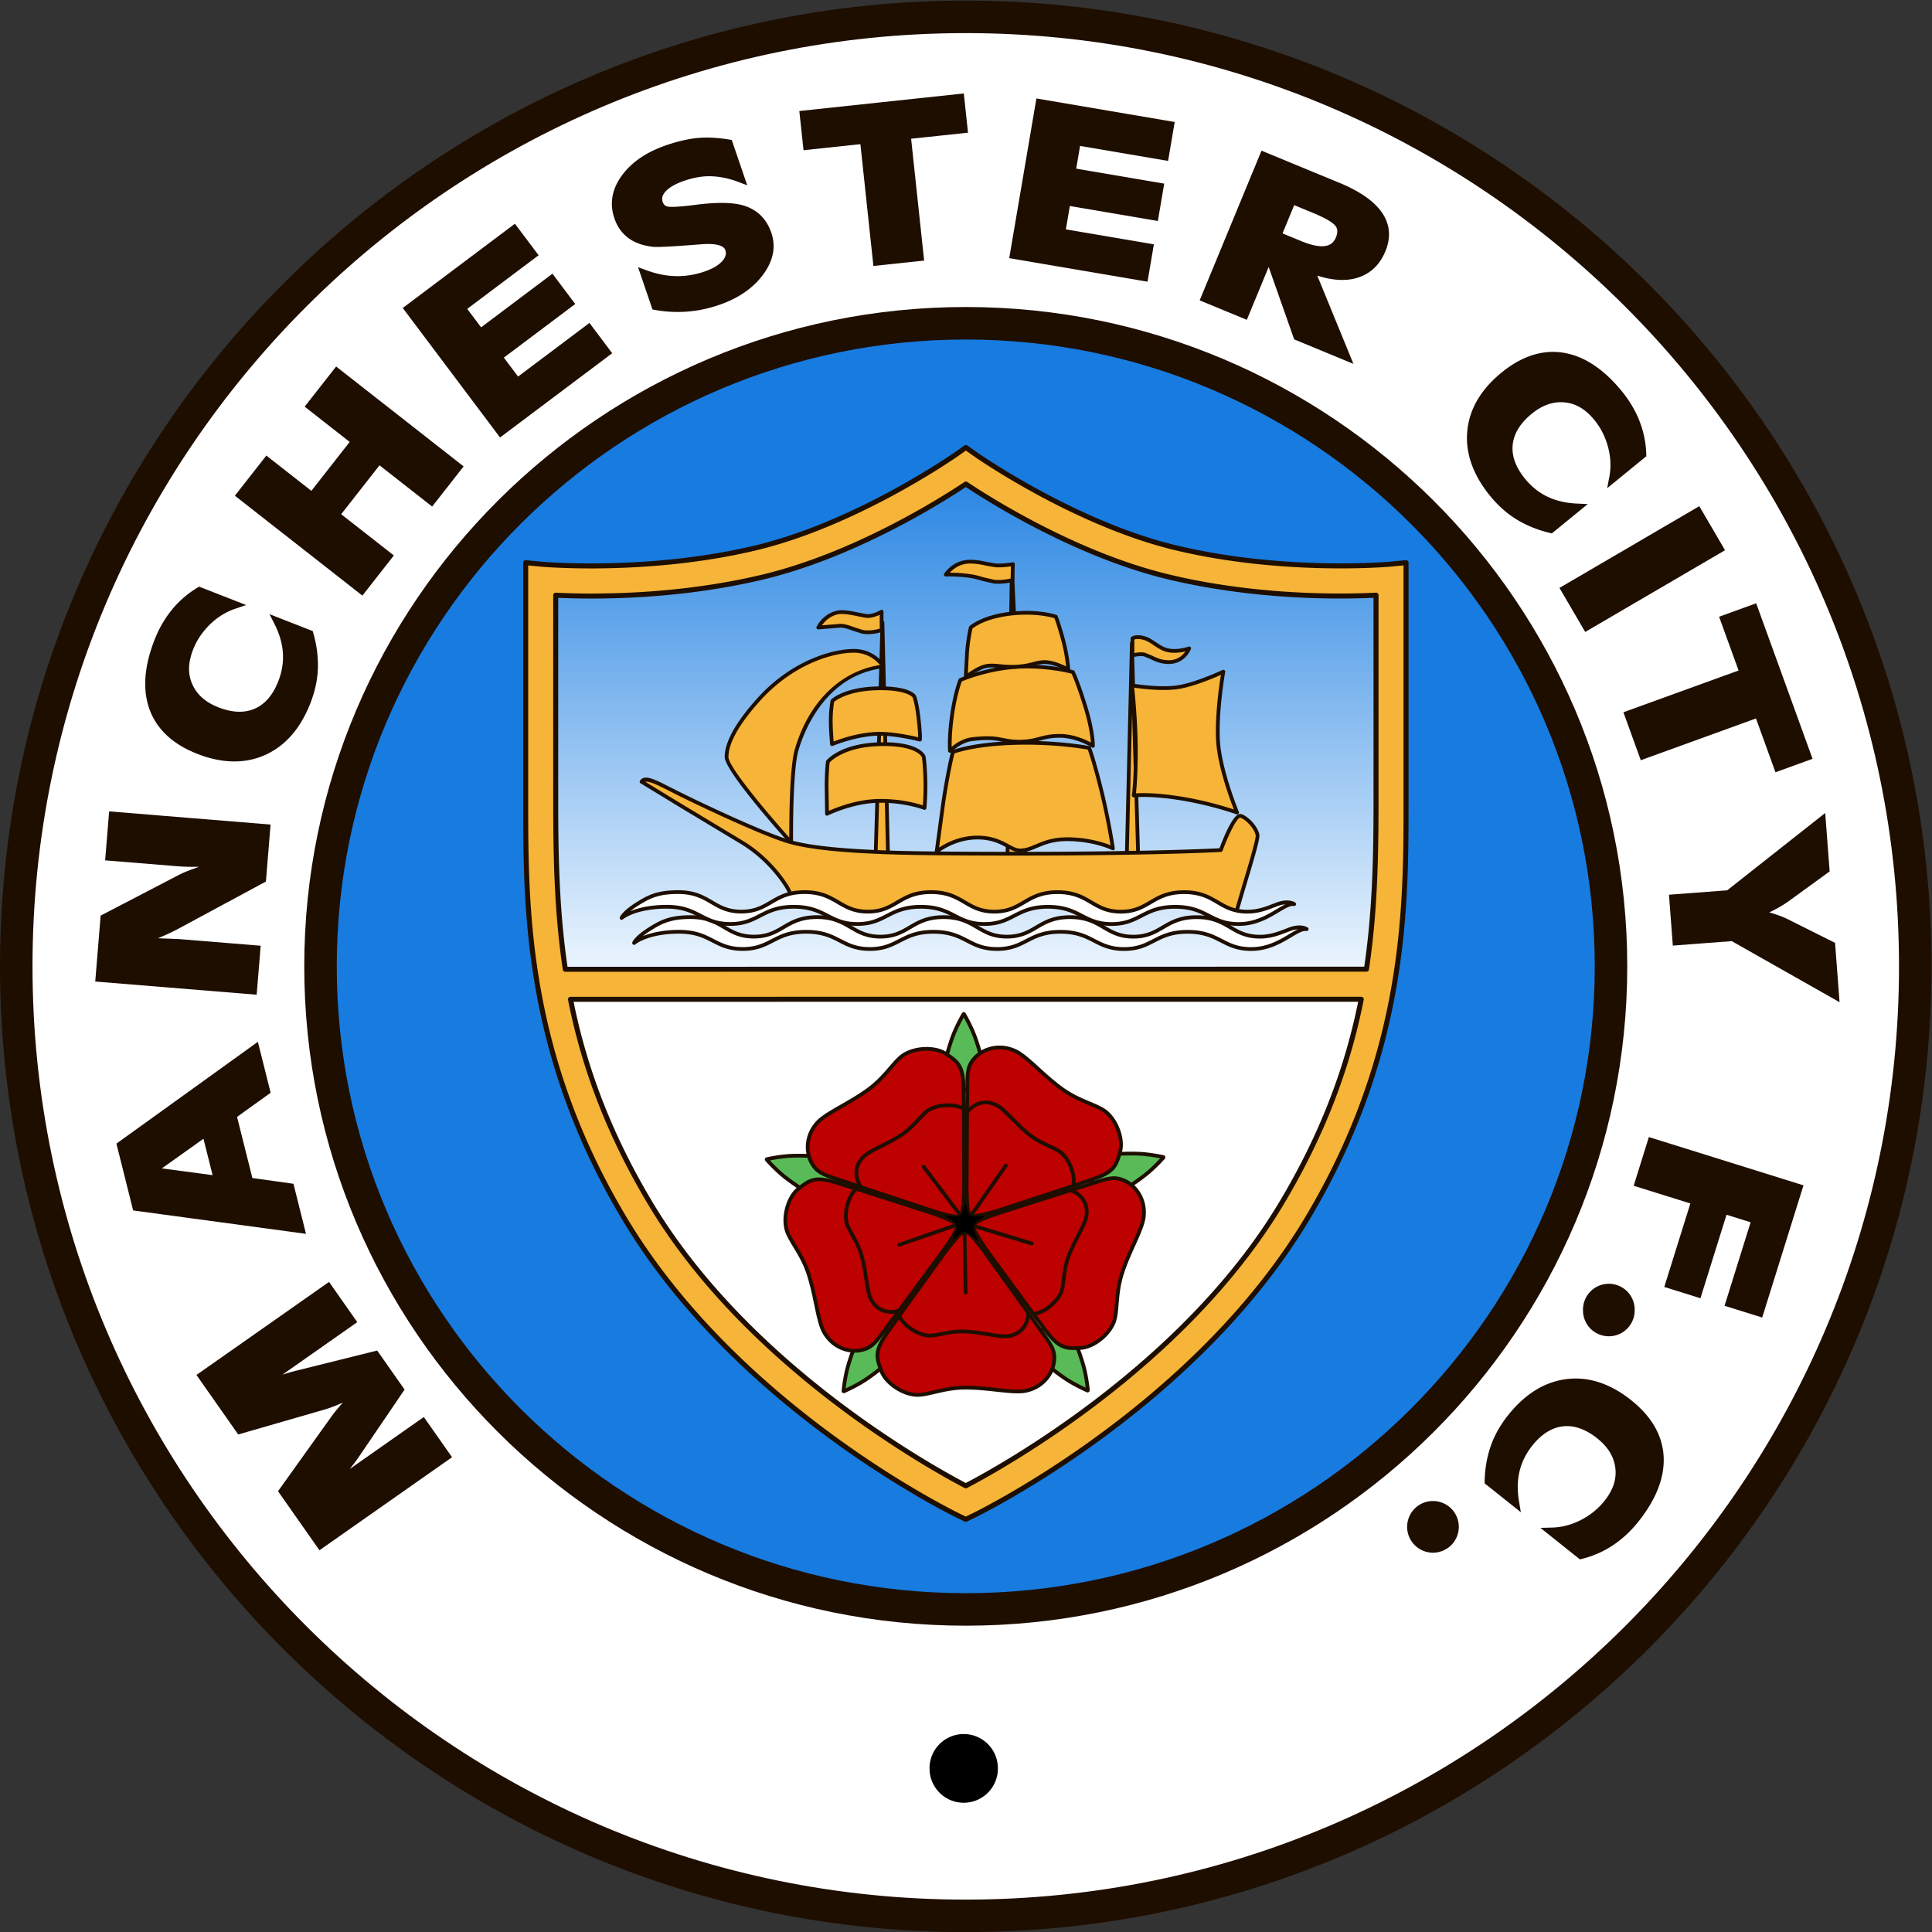 <svg xmlns="http://www.w3.org/2000/svg" viewBox="18.81 195.95 723.02 723.02"><rect x="18.81" y="195.95" width="723.02" height="723.02" fill="#333333" stroke="none"/><defs><linearGradient id="a" x1="0%" x2="0%" y1="0%" y2="100%"><stop offset="0%" stop-color="#f3f9ff"/><stop offset="100%" stop-color="#2483e2"/></linearGradient></defs><path d="M284.243 157.342c146.78 0 266.568 119.79 266.568 266.57S431.023 690.48 284.243 690.48 17.674 570.691 17.674 423.912c0-146.78 119.79-266.57 266.57-266.57" style="fill:#fff;fill-opacity:1;fill-rule:evenodd;stroke:none" transform="matrix(1.333 0 0 -1.333 1.333 1122.667)"/><path d="M13.11 423.912c0-149.503 121.63-271.133 271.133-271.133s271.131 121.63 271.131 271.133-121.628 271.131-271.13 271.131S13.11 573.415 13.11 423.912m9.126 0c0 144.47 117.536 262.005 262.006 262.005S546.25 568.382 546.25 423.912 428.714 161.905 284.243 161.905 22.237 279.441 22.237 423.912" style="fill:#1e0e00;fill-opacity:1;fill-rule:evenodd;stroke:none" transform="matrix(1.333 0 0 -1.333 1.333 1122.667)"/><path d="M284.243 243.368c99.774 0 181.15 81.173 181.15 180.544 0 99.37-81.376 180.543-181.15 180.543s-181.15-81.174-181.15-180.543c0-99.37 81.376-180.544 181.15-180.544" style="fill:#177be0;fill-opacity:1;fill-rule:evenodd;stroke:none" transform="matrix(1.333 0 0 -1.333 1.333 1122.667)"/><path d="M98.53 423.912c0-102.069 83.31-185.107 185.713-185.107s185.712 83.038 185.712 185.107c0 102.067-83.31 185.106-185.712 185.106-102.403 0-185.713-83.039-185.713-185.106m9.126 0c0 97.035 79.216 175.98 176.587 175.98s176.586-78.945 176.586-175.98c0-97.036-79.216-175.98-176.586-175.98s-176.587 78.944-176.587 175.98" style="fill:#1e0e00;fill-opacity:1;fill-rule:evenodd;stroke:none" transform="matrix(1.333 0 0 -1.333 1.333 1122.667)"/><path d="m104.51 334.633-36.245-25.435 11.729-16.712 24.394 7.043c1.434.429 3.115 1.08 4.962 1.892-1.323-1.483-2.459-2.85-3.266-4l-14.918-20.858 11.637-16.583 37.223 26.121-7.924 11.293-20.791-14.59c.764.995 1.596 1.999 2.261 2.982l13.126 19.307-7.693 10.963-22.759-5.665c-1.114-.271-2.427-.659-3.83-1.099l20.996 14.735-7.923 11.292zM84.081 401.7l-38.287-27.558 4.698-18.757 48.526-6.568-3.522 14.055-11.531 1.613-4.3 17.165c1.138.82 9.428 6.777 9.428 6.777l-3.584 14.301zm-13.845-26.187 2.56-10.215-14.25 1.89zm-26.581 90.718-1.026-12.56 20.377-1.663c1.77-.146 3.848-.167 5.992-.157-2.683-.918-4.654-1.711-5.948-2.412l-21.688-11.29-1.511-18.5 45.322-3.7 1.123 13.75-22.992 1.877-5.84.228c2.259.943 4.23 1.86 5.83 2.727l24.475 13.195 1.305 15.994-45.322 3.7zM68.51 530.21c-5.467-3.303-9.513-8.237-12.027-14.667-2.933-7.501-3.388-14.092-1.353-19.591 2.055-5.55 6.554-9.715 13.374-12.382 7-2.737 13.413-2.84 19.06-.302 5.64 2.532 9.91 7.42 12.69 14.527 1.308 3.345 2.017 6.675 2.106 9.896.086 3.204-.348 6.497-1.292 9.784l-.163.568-12.13 4.743 1.41-2.787c2.78-5.507 3.123-10.76 1.05-16.062-1.506-3.848-3.734-6.436-6.624-7.69-2.892-1.256-6.316-1.128-10.175.38-3.595 1.408-5.985 3.507-7.306 6.42-1.316 2.903-1.254 6.106.189 9.793 1.013 2.594 2.594 4.955 4.699 7.022 2.095 2.055 4.487 3.549 7.106 4.436l3.1 1.05-13.21 5.167zm38.236 61.17-8.098-10.334 12.64-9.905-10.76-13.73-12.64 9.905-8.833-11.273 35.793-28.048 8.833 11.273L108.9 550.85l10.76 13.73c1.648-1.29 14.78-11.581 14.78-11.581l8.834 11.272-35.792 28.048zm49.972 40.302-30.533-22.94 27.314-36.355 31.488 23.657-6.39 8.503-20.036-15.053c-.916 1.218-3.08 4.097-3.995 5.317l20.037 15.053-6.389 8.504-20.036-15.055-3.89 5.178 20.037 15.054-6.653 8.854zm52.297 24.793c-2.635-.243-5.59-.919-8.784-2.009-5.556-1.898-9.76-4.748-12.495-8.474-2.836-3.859-3.553-7.922-2.135-12.075 1.599-4.681 5.235-7.372 10.809-7.997.846-.088 3.15-.109 13.458.702 3.965.323 6.403-.247 6.866-1.604.227-.662.389-1.7-.804-3.061-1.044-1.193-2.753-2.202-5.081-2.997-2.811-.958-5.673-1.38-8.505-1.252-2.449.095-5.055.644-7.757 1.633l-2.348.86 4.052-11.869.69-.126c6.032-1.096 12.074-.633 17.957 1.376 5.395 1.843 9.552 4.688 12.36 8.46 2.91 3.907 3.707 7.874 2.37 11.79-1.377 4.037-4.092 6.646-8.066 7.753-2.983.818-7.179.874-12.822.175-5.202-.678-7.24-.686-8.037-.575-.829.117-1.303.525-1.59 1.364-.215.628-.363 1.617.827 2.923 1.06 1.162 2.834 2.174 5.273 3.006 2.747.938 5.37 1.356 7.791 1.242 2.433-.115 4.947-.661 7.47-1.622l2.379-.907-4.346 12.726-.704.117c-3.22.535-6.192.688-8.828.44m73.495 12.376-44.99-4.805 1.177-11.011 15.968 1.704 3.651-34.204 14.242 1.521s-3.415 31.991-3.653 34.205c2.034.215 15.968 1.704 15.968 1.704l-1.176 11.012zm21.367-2.458-7.428-43.651 38.826-6.607 1.785 10.485-24.707 4.205c.255 1.503.858 5.052 1.115 6.555l24.707-4.204 1.784 10.486-24.707 4.204c.254 1.489.834 4.895 1.086 6.384l24.708-4.205 1.858 10.918-38.826 6.607zm62.943-14.577-16.905-40.924 13.237-5.468 6.132 14.844 7.164-20.336 16.636-6.872s-8.546 20.86-10.15 24.77c3.952-1.256 7.565-1.578 10.698-.76 3.929 1.028 6.762 3.584 8.42 7.597 1.733 4.194 1.249 8.067-1.437 11.514-2.252 2.9-6.103 5.49-11.445 7.696l-21.894 9.043zm9.632-14.194 5.479-2.263c3.99-1.649 5.507-2.835 6.077-3.54.283-.35.591-.87.545-1.713-.023-.426-.137-.935-.388-1.545-.438-1.061-1.09-1.759-1.991-2.133-1.687-.7-4.295-.332-7.751 1.095l-5.247 2.168zm58.215-47.003c-5.821-4.752-9.06-10.288-9.624-16.455-.564-6.156 1.597-12.275 6.423-18.186 2.27-2.783 4.822-5.035 7.585-6.696 2.75-1.65 5.831-2.889 9.158-3.68l.574-.137 10.089 8.235-3.12.143c-6.162.283-10.907 2.562-14.506 6.973-2.614 3.201-3.773 6.414-3.447 9.546.328 3.139 2.12 6.057 5.33 8.678 2.991 2.439 5.994 3.49 9.18 3.211 3.174-.28 5.935-1.907 8.438-4.974 1.76-2.158 3.043-4.694 3.809-7.542.76-2.836.887-5.651.374-8.368l-.609-3.217 10.988 8.97-.016.589c-.193 6.382-2.505 12.33-6.87 17.68-5.092 6.238-10.611 9.873-16.402 10.799-5.842.936-11.68-.937-17.354-5.569m54.486-38.118-38.227-22.343 7.227-12.365 39.258 22.946-7.226 12.365zm15.877-27.069-9.289-3.368 5.474-15.096c-2.092-.757-32.339-11.724-32.339-11.724l4.881-13.464 32.339 11.724 5.472-15.097 10.412 3.773-15.826 43.66zm18.742-59.851-25.753-20.318-16.35-1.24 1.083-14.28 16.543 1.254 30.266-17.145-1.264 16.662-13.06 6.526c-1.638.83-3.481 1.475-5.412 2.032 1.758.831 3.476 1.762 5.097 2.887l11.854 8.604-1.244 16.408zm-48.101-90.731-3.913-12.532 15.914-4.97-7.321-23.442 10.153-3.17 7.321 23.442c1.49-.467 5.276-1.65 6.767-2.114l-7.32-23.442 10.57-3.301 11.59 37.112-43.404 13.556zm-22.717-66.803c-6.139-.747-11.664-4.15-16.425-10.114-2.241-2.807-3.904-5.777-4.944-8.828-1.034-3.034-1.594-6.307-1.666-9.728l-.014-.59 10.18-8.124-.519 3.08c-1.025 6.085.204 11.205 3.755 15.65 2.578 3.23 5.474 5.041 8.606 5.383 3.135.342 6.367-.795 9.606-3.38 3.018-2.409 4.676-5.122 5.075-8.295.395-3.163-.612-6.204-3.082-9.299-1.737-2.175-3.947-3.963-6.569-5.313-2.61-1.342-5.336-2.06-8.102-2.132l-3.271-.084 11.085-8.848.57.141c6.2 1.535 11.528 5.048 15.834 10.443 5.025 6.297 7.414 12.457 7.098 18.313-.318 5.908-3.381 11.22-9.104 15.788-5.874 4.689-11.968 6.686-18.113 5.937m-30.289-41.493a7.254 7.254 0 0 0-7.254-7.253 7.254 7.254 0 1 0 7.254 7.253" style="fill:#1e0e00;fill-opacity:1;fill-rule:nonzero;stroke:none" transform="matrix(1.333 0 0 -1.333 1.333 1122.667)"/><path d="M293.262 198.693c0-5.297-4.295-9.593-9.593-9.593-5.3 0-9.594 4.296-9.594 9.593a9.594 9.594 0 1 0 19.187 0" style="fill:#000;fill-opacity:1;fill-rule:nonzero;stroke:none" transform="matrix(1.333 0 0 -1.333 1.333 1122.667)"/><path d="M472.038 327.394a7.254 7.254 0 1 0-14.507 0 7.255 7.255 0 1 0 14.507 0" style="fill:#1e0e00;fill-opacity:1;fill-rule:nonzero;stroke:none" transform="matrix(1.333 0 0 -1.333 1.333 1122.667)"/><path d="M284.253 273.343s-60.84 29.48-92.196 81.897c-26.109 43.646-27.144 80.964-27.144 114.66v62.712s29.952-2.809 61.308 4.68c29.947 7.151 58.053 27.122 58.053 27.122s28.108-19.963 58.056-27.115c31.356-7.488 61.308-4.68 61.308-4.68v-62.712c0-33.696-1.035-71.014-27.145-114.66-31.355-52.416-92.24-81.904-92.24-81.904" style="fill:#fff;fill-opacity:1;fill-rule:nonzero;stroke:none" transform="matrix(1.333 0 0 -1.333 1.333 1122.667)"/><path d="M400.083 417.718s4.212 23.166 4.212 57.564-.657 57.337-.657 57.337-26.721-3.284-51.29 3.035c-24.57 6.318-68.074 28.76-68.074 28.76s-40.035-24.548-61.797-29.462-57.564-2.34-57.564-2.34-2.106-51.715 0-74.88c2.106-23.167 2.106-37.908 2.106-37.908z" style="fill:url(#a);fill-opacity:1;fill-rule:evenodd;stroke:none" transform="matrix(1.333 0 0 -1.333 1.333 1122.667)"/><path d="M281.837 567.848c-.275-.195-27.825-19.59-56.594-26.46-30.266-7.227-59.644-4.61-59.938-4.582l-4.602.428-.002-67.334c0-29.731 0-70.449 27.74-116.822 31.639-52.888 91.445-82.3 93.975-83.525l1.837-.89 1.836.89c2.532 1.225 62.381 30.644 94.02 83.532 27.74 46.374 27.74 87.091 27.74 116.822v67.335l-4.603-.429c-.293-.027-29.672-2.646-59.939 4.583-28.768 6.87-56.319 26.258-56.594 26.453l-2.437 1.728zm113.445-153.17c-3.586-18.211-10.216-36.896-22.402-57.267-27.324-45.677-78.366-73.977-88.626-79.338-10.254 5.36-61.258 33.655-88.58 79.33-12.186 20.37-18.816 39.053-22.402 57.262zm-223.468 8.419c-2.324 15.555-2.688 30.9-2.688 46.805v58.212c9.695-.488 33.289-.837 58.074 5.083 25.697 6.136 49.58 21.121 57.077 26.122 7.497-4.998 31.379-19.978 57.075-26.115 24.785-5.918 48.379-5.57 58.074-5.082v-58.213c0-15.9-.363-31.237-2.686-46.786z" style="fill:#f6b439;fill-opacity:1;fill-rule:evenodd;stroke:none" transform="matrix(1.333 0 0 -1.333 1.333 1122.667)"/><path d="m283.87 570.15-2.44-1.73h.001c-.274-.194-27.794-19.53-56.35-26.349-29.996-7.163-59.418-4.593-59.712-4.566l-4.6.429a.704.704 0 0 1-.769-.7l-.002-67.334c0-29.813 0-70.642 27.842-117.183 31.755-53.083 91.733-82.567 94.27-83.797l1.837-.889a.7.7 0 0 1 .612 0l1.835.889c2.541 1.23 62.57 30.736 94.316 83.805 27.842 46.54 27.842 87.37 27.842 117.182v67.335a.7.7 0 0 1-.767.699l-4.604-.429c-.293-.027-29.717-2.596-59.71 4.567-28.573 6.823-56.077 26.148-56.352 26.342l-2.437 1.728a.7.7 0 0 1-.812 0m-58.464-29.443c28.818 6.882 56.56 26.372 56.837 26.569l2.033 1.442 2.03-1.441c.278-.196 28.005-19.677 56.838-26.563 30.215-7.216 59.87-4.626 60.165-4.6 0 0 2.772.26 3.838.358v-66.564c0-29.649 0-70.254-27.641-116.461-31.534-52.714-91.198-82.04-93.723-83.262l-1.53-.741-1.53.741c-2.523 1.223-62.136 30.527-93.678 83.254-27.642 46.208-27.642 86.813-27.642 116.462v66.563c1.066-.098 3.836-.357 3.836-.357.297-.026 29.95-2.617 60.167 4.6" style="fill:#1e0e00;fill-opacity:1;fill-rule:evenodd;stroke:none" transform="matrix(1.333 0 0 -1.333 1.333 1122.667)"/><path d="m395.28 415.378-222.01-.012a.7.7 0 0 1-.688-.837c3.931-19.96 11.286-38.763 22.487-57.487 27.456-45.896 78.838-74.353 88.859-79.591a.7.7 0 0 1 .65 0c10.03 5.24 61.448 33.702 88.903 79.598 11.202 18.724 18.558 37.53 22.489 57.491a.7.7 0 0 1-.689.838m-.873-1.404c-3.94-19.487-11.172-37.885-22.13-56.204-27.026-45.176-77.436-73.34-88.025-78.901-10.581 5.56-60.954 33.717-87.98 78.894-10.957 18.319-18.19 36.715-22.13 56.2zM283.886 559.902c-6.818-4.549-31.068-19.868-56.85-26.025-24.895-5.944-48.767-5.522-57.875-5.064a.704.704 0 0 1-.738-.701V469.9c0-17.33.46-31.938 2.697-46.909a.7.7 0 0 1 .693-.598l224.926.026c.348 0 .643.254.695.598 2.235 14.968 2.693 29.57 2.693 46.89v58.213a.7.7 0 0 1-.736.7c-9.109-.457-32.98-.88-57.877 5.065-25.775 6.156-50.03 21.47-56.849 26.017a.71.71 0 0 1-.78 0m-56.522-27.39c25.582 6.109 49.597 21.115 56.913 25.965 7.316-4.848 31.335-19.85 56.912-25.957 24.464-5.843 47.893-5.579 57.535-5.134v-57.479c0-17.025-.458-31.41-2.605-46.085l-223.682-.025c-2.149 14.678-2.609 29.069-2.609 46.103v57.478c9.642-.444 33.071-.71 57.536 5.134" style="fill:#1e0e00;fill-opacity:1;fill-rule:evenodd;stroke:none" transform="matrix(1.333 0 0 -1.333 1.333 1122.667)"/><path d="m330.878 514.654-1.403-58.968 3.158-.175z" style="fill:#f6b439;fill-opacity:1;fill-rule:evenodd;stroke:none" transform="matrix(1.333 0 0 -1.333 1.333 1122.667)"/><path d="M330.877 515.18a.527.527 0 0 1-.525-.513l-1.404-58.968a.527.527 0 0 1 .497-.538l3.16-.177a.527.527 0 0 1 .555.542l-1.755 59.144a.527.527 0 0 1-.528.51m.059-20.222 1.154-38.89-2.077.116z" style="fill:#1e0e00;fill-opacity:1;fill-rule:evenodd;stroke:none" transform="matrix(1.333 0 0 -1.333 1.333 1122.667)"/><path d="m297.182 536.24-1.228-81.958 5.089-.35z" style="fill:#f6b439;fill-opacity:1;fill-rule:evenodd;stroke:none" transform="matrix(1.333 0 0 -1.333 1.333 1122.667)"/><path d="M297.174 536.767a.527.527 0 0 1-.518-.518l-1.229-81.958a.527.527 0 0 1 .49-.534l5.09-.35a.527.527 0 0 1 .562.549l-3.861 82.31a.527.527 0 0 1-.534.501m.28-17.549 3.036-64.72-4.003.275c.013.78.649 43.242.967 64.445" style="fill:#1e0e00;fill-opacity:1;fill-rule:evenodd;stroke:none" transform="matrix(1.333 0 0 -1.333 1.333 1122.667)"/><path d="m260.854 520.446-1.93-65.988h3.51z" style="fill:#f6b439;fill-opacity:1;fill-rule:evenodd;stroke:none" transform="matrix(1.333 0 0 -1.333 1.333 1122.667)"/><path d="m260.327 520.46-1.93-65.987a.527.527 0 0 1 .526-.542h3.51a.53.53 0 0 1 .527.539l-1.58 65.988a.527.527 0 0 1-1.053.002m.474-19.818c.459-19.173 1.075-44.918 1.094-45.658h-2.43c.022.744.774 26.487 1.336 45.658" style="fill:#1e0e00;fill-opacity:1;fill-rule:evenodd;stroke:none" transform="matrix(1.333 0 0 -1.333 1.333 1122.667)"/><path d="M325.554 457.032s-1.147 7.867-3.392 16.848c-2.106 8.425-3.276 11.349-3.276 11.349s-8.895 1.744-20.826 1.403c-12.285-.35-17.434-2.573-17.434-2.573s-1.286-4.797-2.69-14.158c-1.304-8.693-1.873-13.806-1.873-13.806s4.68 3.979 11.467 3.979c6.785 0 9.126-3.628 11.934-3.628 4.094 0 6.201 3.277 13.689 3.159 7.488-.117 12.401-2.573 12.401-2.573" style="fill:#f6b439;fill-opacity:1;fill-rule:evenodd;stroke:none" transform="matrix(1.333 0 0 -1.333 1.333 1122.667)"/><path d="M298.045 487.16c-12.246-.351-17.413-2.526-17.627-2.618a.52.52 0 0 1-.3-.347c-.013-.048-1.311-4.933-2.703-14.215l-1.875-13.827a.52.52 0 0 1 .27-.525.53.53 0 0 1 .593.065c.046.04 4.627 3.854 11.127 3.854 3.995 0 6.385-1.293 8.306-2.332 1.285-.695 2.395-1.295 3.628-1.295 1.829 0 3.305.623 4.866 1.285 2.15.91 4.588 1.94 8.815 1.874 7.265-.114 12.126-2.494 12.173-2.518a.526.526 0 0 1 .757.547c-.011.079-1.177 7.996-3.403 16.9-2.091 8.363-3.25 11.295-3.298 11.416a.53.53 0 0 1-.387.321c-.09.017-9.09 1.752-20.942 1.414m.03-1.053c10.672.305 18.94-1.076 20.421-1.342.311-.851 1.41-4.033 3.155-11.012a196 196 0 0 0 3.235-15.854c-1.749.712-5.954 2.143-11.725 2.234-4.45.07-7.106-1.055-9.242-1.958-1.523-.644-2.84-1.201-4.455-1.201-.966 0-1.92.516-3.128 1.169-1.917 1.037-4.543 2.459-8.806 2.459-5.117 0-9.018-2.16-10.778-3.348l1.704 12.57c1.205 8.038 2.335 12.739 2.613 13.842 1.08.4 6.337 2.137 17.006 2.44" style="fill:#1e0e00;fill-opacity:1;fill-rule:evenodd;stroke:none" transform="matrix(1.333 0 0 -1.333 1.333 1122.667)"/><path d="M319.938 485.813s.118 3.862-2.222 11.35c-2.142 6.851-3.394 9.36-3.394 9.36s-6.44 1.836-14.741 1.521c-9.243-.351-16.85-3.745-16.85-3.745s-1.285-3.041-2.221-9.125c-1.033-6.713-.702-10.764-.702-10.764s2.76 2.865 6.2 3.277c7.84.935 8.073-.703 13.221-.703 5.149 0 6.318 1.638 11.35 1.638 5.03 0 9.36-2.809 9.36-2.809" style="fill:#f6b439;fill-opacity:1;fill-rule:evenodd;stroke:none" transform="matrix(1.333 0 0 -1.333 1.333 1122.667)"/><path d="M299.56 508.57c-9.237-.35-16.965-3.755-17.042-3.79a.53.53 0 0 1-.27-.276c-.055-.127-1.324-3.171-2.26-9.25-1.029-6.697-.719-10.72-.705-10.887a.528.528 0 0 1 .904-.323c.026.028 2.677 2.736 5.884 3.12 4.698.56 6.559.191 8.531-.199 1.261-.249 2.566-.507 4.627-.507 2.657 0 4.295.428 5.88.843 1.561.408 3.037.794 5.47.794 4.808 0 9.03-2.696 9.073-2.723a.527.527 0 0 1 .813.426c.004.161.092 4.035-2.247 11.522-2.13 6.814-3.373 9.334-3.425 9.438a.53.53 0 0 1-.327.272c-.064.018-6.616 1.855-14.906 1.54m.04-1.052c7.313.278 13.203-1.142 14.35-1.44.319-.7 1.482-3.373 3.263-9.072 1.667-5.336 2.063-8.75 2.16-10.255-1.53.828-4.936 2.397-8.795 2.397-2.568 0-4.179-.421-5.736-.829-1.59-.416-3.091-.809-5.613-.809-1.958 0-3.154.238-4.423.489-1.964.388-3.996.79-8.86.21-2.464-.294-4.538-1.734-5.65-2.655-.003.206-.011.344-.011.61 0 1.78.12 4.872.745 8.93.837 5.444 1.925 8.327 2.115 8.809.988.419 8.04 3.295 16.455 3.615" style="fill:#1e0e00;fill-opacity:1;fill-rule:evenodd;stroke:none" transform="matrix(1.333 0 0 -1.333 1.333 1122.667)"/><path d="M313.036 507.225s-.235 3.861-1.522 8.541-1.989 6.318-1.989 6.318-5.03 1.755-12.87.819-10.997-3.862-10.997-3.862-.702-2.69-1.053-7.02c-.352-4.328-.352-6.902-.352-6.902s3.042 2.457 5.499 3.042c2.457.584 4.68-.35 8.775-.117 4.096.234 5.383 1.287 7.957 1.287 2.753 0 6.552-2.106 6.552-2.106" style="fill:#f6b439;fill-opacity:1;fill-rule:evenodd;stroke:none" transform="matrix(1.333 0 0 -1.333 1.333 1122.667)"/><path d="M296.593 523.426c-7.918-.946-11.16-3.874-11.294-3.998a.53.53 0 0 1-.151-.253c-.028-.112-.718-2.786-1.067-7.11l-.355-6.946a.51.51 0 0 1 .288-.483.53.53 0 0 1 .571.073c.028.024 2.979 2.39 5.29 2.94 1.224.29 2.395.178 3.877.034 1.338-.129 2.853-.276 4.806-.165 2.204.126 3.599.48 4.827.793 1.044.265 1.945.494 3.099.494 2.583 0 6.26-2.02 6.296-2.04a.526.526 0 0 1 .781.492c-.009.16-.252 3.97-1.54 8.649-1.281 4.66-1.982 6.317-2.012 6.385a.52.52 0 0 1-.31.29c-.21.073-5.237 1.784-13.106.845m.124-1.047c7.038.84 11.694-.5 12.411-.727.195-.496.829-2.209 1.879-6.026a48 48 0 0 0 1.417-7.5c-1.31.636-3.864 1.731-5.94 1.731-1.286 0-2.246-.243-3.358-.527-1.183-.3-2.524-.64-4.628-.76-1.871-.107-3.345.034-4.644.16-1.518.148-2.828.275-4.224-.057-1.756-.419-3.688-1.68-4.795-2.472.08 1.535.294 5.778.294 5.778.316 3.888.9 6.363 1.001 6.77.549.447 3.731 2.812 10.587 3.63" style="fill:#1e0e00;fill-opacity:1;fill-rule:evenodd;stroke:none" transform="matrix(1.333 0 0 -1.333 1.333 1122.667)"/><path d="M297.474 536.826s-2.69-.468-4.796-.35c-1.87.104-4.095 1.052-7.254 1.052-4.447 0-6.786-3.627-6.786-3.627s2.808.117 6.435-.351c3.037-.392 4.914-1.404 7.136-1.638 2.56-.27 5.149.467 5.149.467z" style="fill:#f6b439;fill-opacity:1;fill-rule:evenodd;stroke:none" transform="matrix(1.333 0 0 -1.333 1.333 1122.667)"/><path d="M278.196 534.186a.526.526 0 0 1 .463-.811c.028 0 2.81.11 6.347-.348 1.543-.2 2.763-.557 3.94-.904l3.208-.735c2.632-.277 5.238.454 5.347.485a.53.53 0 0 1 .383.493l.117 4.447a.53.53 0 0 1-.617.532c-.026-.005-2.657-.456-4.677-.344l-2.362.403c-1.39.305-2.966.65-4.92.65-4.68 0-7.128-3.71-7.23-3.868m7.23 2.815c1.84 0 3.356-.332 4.693-.626l2.53-.426c1.562-.087 3.358.13 4.284.262-.023-.828-.076-2.856-.09-3.417-.78-.182-2.696-.556-4.578-.358l-3.02.697c-1.162.342-2.476.729-4.104.94a45 45 0 0 1-5.371.365c.942 1.002 2.848 2.563 5.655 2.563" style="fill:#1e0e00;fill-opacity:1;fill-rule:evenodd;stroke:none" transform="matrix(1.333 0 0 -1.333 1.333 1122.667)"/><path d="M330.937 502.779s6.902-1.17 12.167-.585 13.456 4.445 13.456 4.445-1.873-10.295-1.521-18.954c.34-8.42 5.381-20.591 5.381-20.591s-7.086 2.566-15.912 3.978c-8.775 1.404-13.103.818-13.103.818s.585 3.511.585 12.52c0 9.008-1.053 18.369-1.053 18.369" style="fill:#f6b439;fill-opacity:1;fill-rule:evenodd;stroke:none" transform="matrix(1.333 0 0 -1.333 1.333 1122.667)"/><path d="M356.335 507.116c-.082-.038-8.172-3.831-13.29-4.4-5.128-.569-11.953.57-12.02.581a.528.528 0 0 1-.611-.578c.01-.093 1.048-9.435 1.048-18.309 0-8.84-.571-12.398-.577-12.433a.53.53 0 0 1 .59-.608c.043.006 4.376.555 12.95-.817 8.671-1.387 15.745-3.928 15.817-3.953a.525.525 0 0 1 .665.696c-.05.121-5.009 12.183-5.343 20.412-.344 8.499 1.495 18.736 1.514 18.839a.527.527 0 0 1-.743.57m-13.173-5.446c4.356.484 10.475 3.08 12.716 4.082-.396-2.428-1.41-9.287-1.41-15.839 0-.757.013-1.51.044-2.249.29-7.116 3.79-16.615 5-19.706-2.298.757-8.097 2.542-14.92 3.633-6.974 1.117-11.084.993-12.578.884.166 1.375.502 5.018.502 11.935 0 7.604-.752 15.49-.985 17.743 1.855-.275 7.237-.97 11.631-.483" style="fill:#1e0e00;fill-opacity:1;fill-rule:evenodd;stroke:none" transform="matrix(1.333 0 0 -1.333 1.333 1122.667)"/><path d="M331.054 511.203V516s1.106.759 3.51 0c2.223-.702 3.977-2.926 6.669-3.393 2.883-.501 5.733.585 5.733.585s-1.404-3.861-5.733-3.861c-3.276 0-5.084 1.68-6.787 2.106-1.403.351-3.392-.234-3.392-.234" style="fill:#f6b439;fill-opacity:1;fill-rule:evenodd;stroke:none" transform="matrix(1.333 0 0 -1.333 1.333 1122.667)"/><path d="M330.756 516.434a.52.52 0 0 1-.229-.434v-4.797a.526.526 0 0 1 .675-.505c.018.006 1.872.54 3.116.228l1.694-.701c1.3-.633 2.92-1.42 5.22-1.42 4.645 0 6.213 4.165 6.228 4.207a.527.527 0 0 1-.682.672c-.027-.01-2.755-1.028-5.454-.558-1.411.245-2.584 1.036-3.716 1.801-.908.613-1.847 1.247-2.886 1.574-2.574.813-3.83.025-3.966-.067m3.649-.936c.894-.282 1.729-.847 2.614-1.444 1.225-.826 2.492-1.682 4.124-1.966 1.834-.318 3.613-.036 4.758.243-.7-1.039-2.12-2.474-4.668-2.474-2.06 0-3.495.7-4.761 1.314l-1.898.777c-1.016.254-2.246.076-2.994-.079v3.786c.37.137 1.252.34 2.825-.157" style="fill:#1e0e00;fill-opacity:1;fill-rule:evenodd;stroke:none" transform="matrix(1.333 0 0 -1.333 1.333 1122.667)"/><path d="M260.62 518.34v5.148s-2.458-1.52-4.564-1.17-5.737 1.395-7.838.935c-3.744-.818-5.383-4.212-5.383-4.212s3.979.235 5.85.469c1.873.234 4.378-1.17 6.436-1.638 2.574-.585 5.498.467 5.498.467" style="fill:#f6b439;fill-opacity:1;fill-rule:evenodd;stroke:none" transform="matrix(1.333 0 0 -1.333 1.333 1122.667)"/><path d="M260.343 523.936c-.023-.014-2.318-1.413-4.2-1.098l-1.717.337c-2.055.431-4.614.967-6.321.593-3.95-.864-5.671-4.35-5.743-4.497a.53.53 0 0 1 .034-.528.52.52 0 0 1 .47-.227l5.885.471c1.083.136 2.505-.378 3.882-.874l2.37-.755c2.695-.611 5.667.442 5.794.486.21.075.349.274.349.495v5.149a.525.525 0 0 1-.803.448m-12.013-1.197c1.487.325 3.925-.182 5.88-.593l1.76-.348c1.556-.259 3.18.373 4.123.828v-3.9c-.816-.242-2.957-.772-4.856-.34l-2.248.717c-1.491.54-3.035 1.096-4.368.93 0 0-3.334-.268-4.754-.38.707.991 2.119 2.574 4.463 3.086" style="fill:#1e0e00;fill-opacity:1;fill-rule:evenodd;stroke:none" transform="matrix(1.333 0 0 -1.333 1.333 1122.667)"/><path d="M245.293 466.743s-.117 3.385-.117 7.488c0 4.68.35 7.136.35 7.136s3.745 4.68 14.743 4.915c10.996.233 12.168-3.51 12.168-3.51s.35-2.107.467-6.553c.115-4.327-.234-7.839-.234-7.839s-5.381 2.107-12.87 1.99c-7.487-.117-14.507-3.627-14.507-3.627" style="fill:#f6b439;fill-opacity:1;fill-rule:evenodd;stroke:none" transform="matrix(1.333 0 0 -1.333 1.333 1122.667)"/><path d="M260.258 486.808c-11.118-.237-14.983-4.913-15.142-5.112a.53.53 0 0 1-.11-.254c-.014-.102-.357-2.548-.357-7.211l.118-7.506a.52.52 0 0 1 .76-.454c.07.035 7.006 3.459 14.282 3.572 7.286.114 12.617-1.932 12.67-1.953a.526.526 0 0 1 .715.438c.003.036.35 3.595.237 7.905-.117 4.432-.46 6.538-.475 6.625-.07.24-1.436 4.189-12.698 3.95m.022-1.053c10.31.22 11.643-3.111 11.658-3.15l-.001-.001c0-.042.33-2.157.442-6.398a72 72 0 0 0-.178-7.104c-1.625.544-6.267 1.89-12.408 1.794-6.248-.098-12.022-2.45-13.987-3.336l-.104 6.671c0 4.196.277 6.513.328 6.906.462.51 4.312 4.407 14.25 4.618" style="fill:#1e0e00;fill-opacity:1;fill-rule:evenodd;stroke:none" transform="matrix(1.333 0 0 -1.333 1.333 1122.667)"/><path d="M246.696 486.282s-.35 3.626-.35 6.668.468 5.5.468 5.5 3.394 3.276 12.402 3.51c9.009.234 10.53-2.224 10.53-2.224s.701-1.286 1.287-6.55c.518-4.665.351-5.617.351-5.617s-6.434 1.638-11.232 1.638c-6.67 0-13.456-2.925-13.456-2.925" style="fill:#f6b439;fill-opacity:1;fill-rule:evenodd;stroke:none" transform="matrix(1.333 0 0 -1.333 1.333 1122.667)"/><path d="M259.202 502.486c-9.109-.236-12.61-3.518-12.754-3.657a.52.52 0 0 1-.151-.28c-.02-.102-.479-2.542-.479-5.599 0-3.032.351-6.683.354-6.72a.526.526 0 0 1 .732-.432c.068.029 6.77 2.882 13.248 2.882 4.676 0 11.038-1.606 11.102-1.621a.527.527 0 0 1 .648.419c.018.105.166 1.16-.346 5.765-.58 5.217-1.27 6.605-1.347 6.746-.188.302-1.957 2.732-11.007 2.497m.027-1.053c8.428.219 10.06-1.96 10.077-1.986 0-.008.654-1.384 1.203-6.32.31-2.785.372-4.207.373-4.896-1.704.403-6.71 1.502-10.73 1.502-5.61 0-11.154-1.978-12.993-2.7-.1 1.193-.288 3.716-.288 5.917 0 2.652.352 4.78.43 5.222.585.485 4.049 3.057 11.928 3.261" style="fill:#1e0e00;fill-opacity:1;fill-rule:evenodd;stroke:none" transform="matrix(1.333 0 0 -1.333 1.333 1122.667)"/><path d="M261.088 508.16s-2.107 3.51-6.67 4.213c-4.278.658-17.518-1.501-28.43-13.69-9.009-10.06-8.892-14.741-8.892-16.028 0-3.862 18.134-23.986 18.134-23.986s-.203 20.001 1.521 25.975c3.043 10.53 10.647 21.879 24.337 23.517" style="fill:#f6b439;fill-opacity:1;fill-rule:evenodd;stroke:none" transform="matrix(1.333 0 0 -1.333 1.333 1122.667)"/><path d="M225.595 499.034c-5.993-6.693-9.03-12.189-9.026-16.33 0-3.998 16.401-22.311 18.27-24.387a.526.526 0 0 1 .918.358c-.003.199-.184 19.991 1.5 25.823 1.425 4.928 7.355 21.161 23.893 23.14a.526.526 0 0 1 .39.794c-.092.151-2.289 3.73-7.041 4.46-4.73.729-18.02-1.701-28.904-13.858m-7.973-16.38v.009c0 3.924 2.946 9.178 8.758 15.67 10.597 11.834 23.412 14.218 27.958 13.52 3.112-.48 5.021-2.356 5.834-3.345-11.187-1.72-20.104-10.486-23.925-23.718-1.41-4.876-1.552-18.63-1.552-23.983 0-.306 0-.496.002-.744-7.194 8.06-17.076 20.016-17.076 22.591z" style="fill:#1e0e00;fill-opacity:1;fill-rule:evenodd;stroke:none" transform="matrix(1.333 0 0 -1.333 1.333 1122.667)"/><path d="M193.227 475.751c16.288-9.914 16.237-9.968 27.847-16.847 6.318-3.745 10.53-8.892 12.636-12.168.993-1.546 1.57-2.934 1.902-3.971.372-1.16 8.16-1.413 8.16-1.413s2.334-4.045 10.764-3.744c4.02.144 15.887 5.82 21.293 5.616 6.684-.251 7.194-6.355 14.977-5.616 6.515.619 13.766 5.043 19.89 4.914 6.399-.134 8.086-4.7 13.571-4.68 11.308.04 12.169 5.148 24.337 3.978 6.06-.582 4.057-6.159 10.295-3.744 1.264.489 1.168.539 1.405 1.406 1.403 5.147 6.13 19.749 5.85 21.294-.468 2.574-3.745 5.382-4.914 5.382-1.872 0-5.382-9.595-5.382-9.595s-23.4-1.404-79.56-.935c-20.825.174-34.399 1.17-41.652 3.276s-25.038 10.53-31.123 13.572c-6.084 3.042-9.126 4.913-10.296 3.275" style="fill:#f6b439;fill-opacity:1;fill-rule:evenodd;stroke:none" transform="matrix(1.333 0 0 -1.333 1.333 1122.667)"/><path d="M192.798 476.057a.53.53 0 0 1-.086-.411.52.52 0 0 1 .241-.344l10.652-6.497 17.2-10.355c6.921-4.101 11.02-9.758 12.461-11.999.81-1.26 1.43-2.554 1.844-3.846.392-1.223 4.71-1.637 8.377-1.768.676-.919 3.529-4.025 11.068-3.755 1.833.066 5.022 1.162 8.714 2.43 4.497 1.545 9.593 3.297 12.541 3.186 2.908-.11 4.562-1.378 6.314-2.719 2.126-1.63 4.324-3.313 8.73-2.895 3.063.29 6.289 1.406 9.408 2.485 3.708 1.283 7.212 2.495 10.423 2.427 3.148-.066 5.12-1.262 7.026-2.42 1.841-1.117 3.744-2.27 6.558-2.26 5.3.019 8.339 1.13 11.278 2.203 3.374 1.232 6.56 2.397 13.006 1.777 2.516-.242 3.484-1.367 4.42-2.455 1.202-1.398 2.338-2.72 6.116-1.256 1.247.482 1.434.657 1.668 1.555l.054.203 1.986 6.746c2.472 8.206 4.077 13.669 3.875 14.78-.497 2.735-3.911 5.816-5.432 5.816-1.958 0-4.596-6.488-5.755-9.615-2.973-.16-27.112-1.35-79.183-.915-21.282.177-34.472 1.21-41.51 3.254-7.057 2.049-24.266 10.155-31.033 13.538l-2.182 1.102c-4.99 2.533-7.494 3.805-8.779 2.008m8.302-2.947 2.188-1.105c6.794-3.396 24.085-11.538 31.21-13.608 7.133-2.07 20.414-3.118 41.796-3.296 55.535-.463 79.361.923 79.595.937.21.013.39.148.463.344 1.803 4.928 4.087 9.25 4.888 9.25.874 0 3.964-2.574 4.395-4.95.168-.96-2.246-8.981-3.846-14.289l-1.995-6.773-.056-.215c-.127-.488-.127-.488-1.03-.838-3.084-1.195-3.82-.338-4.938.96-.97 1.13-2.179 2.535-5.116 2.817-6.684.643-9.98-.561-13.468-1.836-2.855-1.043-5.807-2.121-10.92-2.14-2.518-.008-4.213 1.02-6.008 2.109-2.026 1.229-4.12 2.5-7.551 2.572-3.399.071-7.156-1.228-10.79-2.485-3.06-1.058-6.225-2.153-9.161-2.431-3.995-.38-5.937 1.107-7.991 2.681-1.806 1.384-3.673 2.814-6.916 2.936-3.144.119-8.338-1.666-12.921-3.242-3.463-1.19-6.734-2.314-8.412-2.373-7.959-.286-10.268 3.446-10.291 3.483a.53.53 0 0 1-.437.26c-3.365.11-7.262.576-7.699 1.096-.418 1.332-1.078 2.71-1.937 4.046-1.48 2.305-5.695 8.12-12.81 12.336l-17.187 10.347-9.866 6.017c1.135.227 3.382-.87 6.811-2.61" style="fill:#1e0e00;fill-opacity:1;fill-rule:evenodd;stroke:none" transform="matrix(1.333 0 0 -1.333 1.333 1122.667)"/><path d="M191.122 430.457c0 .054 3.728 3.16 12.633 3.16h.05c8.905 0 9.883-4.828 17.81-4.828h.025c7.926 0 8.904 4.828 17.81 4.828l.044-.007c8.905 0 9.884-4.828 17.81-4.828h.025c7.927 0 8.905 4.828 17.81 4.828h.05c8.905 0 9.884-4.828 17.81-4.828h.025c7.926 0 8.905 4.828 17.81 4.828l.03-.008c8.906 0 9.884-4.827 17.811-4.827h.025c7.926 0 8.905 4.827 17.81 4.827h.05c8.905 0 9.883-4.827 17.81-4.827h.024c7.927 0 12.524 6.021 15.565 5.587 0 0-1.52 1.14-4.68 0-2.32-.836-4.888-2.116-8.456-2.116h-.026c-7.887 0-8.86 5.476-17.72 5.476h-.053c-8.86 0-9.834-5.476-17.72-5.476h-.026c-7.887 0-8.86 5.476-17.722 5.476l-.03.008c-8.862 0-9.837-5.476-17.722-5.476h-.027c-7.886 0-8.862 5.476-17.722 5.476h-.05c-8.86 0-9.834-5.476-17.722-5.476h-.025c-7.887 0-8.86 5.476-17.722 5.476l-.044.007c-8.861 0-9.834-5.475-17.722-5.475h-.026c-7.887 0-8.86 5.475-17.722 5.475h-.05c-5.813 0-8.322-1.375-11.347-3.267-4.065-2.545-4.504-4.014-4.504-4.014z" style="fill:#fff;fill-opacity:1;fill-rule:evenodd;stroke:none" transform="matrix(1.333 0 0 -1.333 1.333 1122.667)"/><path d="M195.347 434.917c-4.116-2.575-4.679-4.14-4.73-4.31a.5.5 0 0 1-.02-.141v-.004l-.003-.005c0-.013.02-.013.02-.024a.53.53 0 0 1 .24-.413c.046-.028.098-.029.15-.04.015-.006.011-.032.028-.035.042-.007.075.009.115.012.13.006.259.05.357.14.031.03 3.566 2.993 12.25 2.993 4.505 0 6.935-1.25 9.285-2.46 2.262-1.165 4.6-2.368 8.575-2.368 4 0 6.339 1.203 8.6 2.367 2.35 1.21 4.78 2.461 9.235 2.461 4.5-.007 6.93-1.258 9.28-2.468 2.26-1.164 4.6-2.367 8.575-2.367 4 0 6.338 1.203 8.6 2.367 2.349 1.21 4.78 2.461 9.235 2.461 4.504 0 6.935-1.25 9.285-2.46 2.262-1.165 4.6-2.368 8.575-2.368 4 0 6.338 1.203 8.598 2.367 2.351 1.21 4.782 2.461 9.237 2.461 4.484-.007 6.915-1.258 9.266-2.467 2.26-1.165 4.599-2.368 8.575-2.368 3.999 0 6.338 1.203 8.598 2.368 2.35 1.209 4.782 2.46 9.235 2.46 4.506 0 6.937-1.251 9.287-2.46 2.26-1.165 4.598-2.368 8.575-2.368 4.862 0 8.547 2.206 11.238 3.817 1.8 1.077 3.22 1.927 4.277 1.777a.526.526 0 0 1 .389.942c-.071.054-1.786 1.295-5.173.074l-1.237-.468c-1.962-.757-4.186-1.617-7.041-1.617-3.712 0-5.82 1.237-8.052 2.546-2.455 1.44-4.993 2.93-9.696 2.93-4.754 0-7.291-1.49-9.747-2.93-2.232-1.31-4.34-2.546-8.025-2.546-3.711 0-5.82 1.237-8.051 2.546-2.456 1.44-4.994 2.93-9.696 2.93-4.735.008-7.273-1.481-9.728-2.922-2.232-1.31-4.34-2.546-8.025-2.546-3.712 0-5.82 1.237-8.052 2.546-2.456 1.44-4.994 2.93-9.696 2.93-4.752 0-7.291-1.49-9.745-2.93-2.232-1.31-4.342-2.546-8.027-2.546-3.71 0-5.819 1.237-8.05 2.546-2.456 1.44-4.994 2.93-9.697 2.93-4.747.008-7.287-1.481-9.74-2.922-2.233-1.309-4.34-2.546-8.028-2.546-3.71 0-5.818 1.237-8.05 2.546-2.455 1.44-4.993 2.93-9.697 2.93-5.888 0-8.442-1.326-11.674-3.348m37.98-.49c2.335 1.369 4.748 2.785 9.165 2.785 4.46-.007 6.874-1.424 9.208-2.793 2.254-1.323 4.586-2.69 8.557-2.69 3.998 0 6.33 1.367 8.585 2.69 2.334 1.37 4.747 2.785 9.162 2.785 4.467 0 6.88-1.416 9.214-2.785 2.256-1.323 4.588-2.69 8.558-2.69 3.998 0 6.33 1.367 8.584 2.69 2.334 1.37 4.747 2.785 9.164 2.785 4.448-.008 6.86-1.423 9.194-2.794 2.256-1.323 4.587-2.69 8.559-2.69 3.997 0 6.328 1.367 8.584 2.69 2.334 1.37 4.747 2.786 9.163 2.786 4.468 0 6.88-1.415 9.214-2.786 2.255-1.322 4.586-2.69 8.558-2.69 3.078 0 5.4.897 7.448 1.688l1.213.46a7.4 7.4 0 0 0 2.001.435c-.733-.35-1.52-.813-2.39-1.335-2.73-1.633-6.127-3.666-10.674-3.666-3.746 0-5.87 1.092-8.118 2.249-2.461 1.268-5.008 2.578-9.717 2.578-4.759 0-7.305-1.31-9.768-2.578-2.248-1.157-4.372-2.25-8.092-2.25-3.746 0-5.87 1.093-8.119 2.25-2.46 1.268-5.006 2.578-9.716 2.578-4.74.008-7.286-1.303-9.748-2.57-2.249-1.158-4.373-2.25-8.093-2.25-3.744 0-5.868 1.093-8.116 2.25-2.463 1.267-5.01 2.577-9.719 2.577-4.759 0-7.305-1.31-9.768-2.577-2.248-1.157-4.37-2.25-8.092-2.25-3.745 0-5.868 1.093-8.117 2.25-2.462 1.267-5.008 2.577-9.718 2.577-4.754.007-7.3-1.303-9.762-2.57-2.248-1.158-4.371-2.25-8.092-2.25-3.745 0-5.869 1.092-8.118 2.25-2.461 1.267-5.007 2.577-9.716 2.577-4.632 0-8.015-.85-10.212-1.746a24 24 0 0 0 2.312 1.627c3.076 1.925 5.51 3.188 11.067 3.188 4.465 0 6.879-1.416 9.213-2.785 2.255-1.323 4.587-2.69 8.56-2.69 3.996 0 6.328 1.367 8.582 2.69m146.706.457c-.025.004-.05.003-.076.006q.038 0 .076-.006" style="fill:#1e0e00;fill-opacity:1;fill-rule:evenodd;stroke:none" transform="matrix(1.333 0 0 -1.333 1.333 1122.667)"/><path d="M187.611 437.477c0 .054 3.73 3.16 12.634 3.16h.05c8.905 0 9.883-4.828 17.81-4.828h.026c7.926 0 8.904 4.828 17.808 4.828l.045-.007c8.906 0 9.884-4.828 17.81-4.828h.026c7.927 0 8.904 4.828 17.81 4.828h.05c8.904 0 9.884-4.828 17.81-4.828h.025c7.925 0 8.904 4.828 17.81 4.828l.03-.008c8.905 0 9.884-4.827 17.81-4.827h.025c7.926 0 8.905 4.827 17.81 4.827h.05c8.905 0 9.884-4.827 17.81-4.827h.024c7.927 0 12.524 6.021 15.565 5.587 0 0-1.52 1.14-4.679 0-2.32-.836-4.889-2.116-8.457-2.116h-.024c-7.89 0-8.862 5.476-17.722 5.476h-.051c-8.861 0-9.836-5.476-17.723-5.476h-.024c-7.888 0-8.862 5.476-17.723 5.476l-.03.008c-8.862 0-9.837-5.476-17.722-5.476h-.026c-7.886 0-8.862 5.476-17.723 5.476h-.048c-8.862 0-9.836-5.476-17.724-5.476h-.024c-7.887 0-8.86 5.476-17.723 5.476l-.043.007c-8.862 0-9.835-5.475-17.722-5.475h-.027c-7.886 0-8.86 5.475-17.722 5.475h-.05c-5.812 0-8.32-1.375-11.346-3.267-4.066-2.545-4.505-4.014-4.505-4.014z" style="fill:#fff;fill-opacity:1;fill-rule:evenodd;stroke:none" transform="matrix(1.333 0 0 -1.333 1.333 1122.667)"/><path d="M191.837 441.937c-4.115-2.575-4.68-4.14-4.73-4.31a.5.5 0 0 1-.02-.141l.002-.004-.005-.005c0-.013.021-.013.022-.025a.52.52 0 0 1 .24-.412c.045-.028.098-.029.148-.041.016-.004.012-.031.03-.034.04-.007.074.009.115.012.13.006.259.049.355.14.031.03 3.568 2.993 12.251 2.993 4.505 0 6.936-1.25 9.286-2.46 2.261-1.165 4.598-2.368 8.573-2.368 4.001 0 6.339 1.203 8.6 2.367 2.352 1.21 4.781 2.461 9.235 2.461 4.5-.007 6.93-1.258 9.282-2.468 2.26-1.164 4.598-2.367 8.573-2.367 4 0 6.338 1.203 8.6 2.367 2.351 1.21 4.78 2.461 9.235 2.461 4.504 0 6.935-1.25 9.286-2.46 2.261-1.165 4.6-2.368 8.574-2.368 4.001 0 6.339 1.203 8.6 2.367 2.35 1.21 4.78 2.461 9.235 2.461 4.485-.007 6.916-1.258 9.267-2.468 2.26-1.164 4.598-2.367 8.574-2.367 4.001 0 6.339 1.203 8.6 2.367 2.35 1.21 4.78 2.461 9.235 2.461 4.504 0 6.935-1.251 9.286-2.461 2.26-1.164 4.598-2.367 8.574-2.367 4.863 0 8.549 2.206 11.24 3.817 1.798 1.077 3.22 1.927 4.275 1.777a.526.526 0 0 1 .391.942c-.072.054-1.788 1.295-5.174.074l-1.236-.466c-1.962-.76-4.187-1.62-7.043-1.62-3.711 0-5.819 1.238-8.051 2.547-2.454 1.44-4.994 2.93-9.695 2.93-4.754 0-7.293-1.49-9.748-2.93-2.231-1.31-4.34-2.546-8.026-2.546-3.711 0-5.818 1.237-8.05 2.546-2.456 1.44-4.994 2.93-9.697 2.93-4.733.008-7.273-1.481-9.728-2.922-2.23-1.31-4.339-2.546-8.024-2.546-3.711 0-5.82 1.237-8.052 2.546-2.455 1.44-4.993 2.93-9.697 2.93-4.752 0-7.29-1.49-9.745-2.93-2.232-1.31-4.34-2.546-8.027-2.546-3.71 0-5.818 1.237-8.049 2.546-2.456 1.44-4.994 2.93-9.698 2.93-4.746.008-7.285-1.481-9.74-2.922-2.232-1.309-4.34-2.546-8.025-2.546-3.712 0-5.82 1.237-8.051 2.546-2.456 1.44-4.995 2.93-9.698 2.93-5.888 0-8.443-1.326-11.675-3.348m37.982-.49c2.333 1.369 4.746 2.785 9.163 2.785 4.461-.008 6.874-1.424 9.208-2.793 2.256-1.323 4.587-2.69 8.559-2.69 3.997 0 6.329 1.367 8.583 2.69 2.334 1.37 4.748 2.785 9.165 2.785 4.464 0 6.878-1.416 9.213-2.785 2.254-1.323 4.586-2.69 8.557-2.69 3.998 0 6.33 1.367 8.584 2.69 2.334 1.37 4.748 2.785 9.165 2.785 4.446-.008 6.86-1.423 9.193-2.794 2.255-1.322 4.587-2.69 8.56-2.69 3.996 0 6.328 1.367 8.583 2.69 2.334 1.37 4.747 2.786 9.163 2.786 4.468 0 6.881-1.415 9.214-2.786 2.255-1.322 4.587-2.69 8.56-2.69 3.076 0 5.399.897 7.447 1.689l1.212.459a7.4 7.4 0 0 0 2 .435c-.733-.35-1.517-.813-2.39-1.335-2.73-1.633-6.126-3.666-10.674-3.666-3.744 0-5.868 1.092-8.116 2.249-2.463 1.268-5.009 2.578-9.719 2.578-4.758 0-7.305-1.31-9.767-2.578-2.248-1.157-4.371-2.25-8.092-2.25-3.746 0-5.869 1.093-8.117 2.25-2.463 1.268-5.009 2.578-9.719 2.578-4.74.008-7.286-1.303-9.747-2.57-2.248-1.158-4.372-2.25-8.092-2.25-3.746 0-5.87 1.093-8.118 2.25-2.463 1.267-5.008 2.577-9.717 2.577-4.76 0-7.305-1.31-9.768-2.577-2.248-1.157-4.372-2.25-8.092-2.25-3.746 0-5.87 1.092-8.118 2.25-2.462 1.267-5.008 2.577-9.719 2.577-4.753.007-7.298-1.303-9.76-2.57-2.249-1.158-4.372-2.25-8.092-2.25-3.746 0-5.87 1.092-8.118 2.25-2.462 1.267-5.008 2.577-9.718 2.577-4.631 0-8.014-.85-10.212-1.746.589.474 1.33 1.012 2.313 1.627 3.076 1.925 5.51 3.188 11.066 3.188 4.468 0 6.88-1.416 9.214-2.785 2.256-1.323 4.588-2.69 8.558-2.69 3.999 0 6.33 1.367 8.585 2.69m146.705.457c-.025.004-.05.003-.076.006q.039 0 .076-.006" style="fill:#1e0e00;fill-opacity:1;fill-rule:evenodd;stroke:none" transform="matrix(1.333 0 0 -1.333 1.333 1122.667)"/><path d="M228.338 369.682s1.54-1.793 3.831-3.83 5.805-4.284 5.805-4.284 9.173-2.15 10.075-.23l1.166 3.59c.4 2.084-8.286 5.737-8.286 5.737s-4.164.246-7.215-.055c-3.049-.3-5.348-.846-5.348-.846z" style="fill:#58bb58;fill-opacity:1;fill-rule:nonzero;stroke:none" transform="matrix(1.333 0 0 -1.333 1.333 1122.667)"/><path d="M233.664 371.134c-3.051-.301-5.324-.835-5.42-.857-.179-.043-.336-.216-.392-.391-.058-.175-.033-.408.087-.547.063-.075 1.59-1.844 3.88-3.88 2.296-2.04 5.726-4.242 5.871-4.334a.5.5 0 0 1 .164-.07c2.25-.527 9.667-2.081 10.67.06l1.191 3.65c.463 2.386-6.452 5.489-8.582 6.385a.6.6 0 0 1-.173.04c-.17.01-4.24.245-7.296-.056m.103-1.048c2.827.278 6.63.081 7.039.058 3.89-1.646 7.899-4.019 7.899-5.048a.4.4 0 0 0-.007-.069l-1.15-3.526c-.404-.85-5.16-.415-9.37.563-.405.26-3.56 2.317-5.66 4.182a45 45 0 0 0-3.23 3.173c.907.182 2.504.472 4.478.667z" style="fill:#1e0e00;fill-opacity:1;fill-rule:nonzero;stroke:none" transform="matrix(1.333 0 0 -1.333 1.333 1122.667)"/><path d="M318.527 304.868s-.192 2.355-.848 5.348c-.657 2.994-2.179 6.88-2.179 6.88s-6.157 7.13-8.015 6.106l-3.052-2.219c-1.55-1.45 3.33-9.51 3.33-9.51s3.225-2.647 5.868-4.196c2.645-1.55 4.825-2.46 4.825-2.46z" style="fill:#58bb58;fill-opacity:1;fill-rule:nonzero;stroke:none" transform="matrix(1.333 0 0 -1.333 1.333 1122.667)"/><path d="m307.231 323.663-3.108-2.254c-1.777-1.658 1.993-8.232 3.19-10.209q.046-.075.116-.134c.133-.109 3.287-2.69 5.936-4.244 2.645-1.549 4.798-2.454 4.888-2.491.17-.071.4-.023.548.085s.265.311.25.494c-.007.099-.201 2.425-.858 5.42-.658 3-2.139 6.797-2.202 6.958a.5.5 0 0 1-.092.151c-1.51 1.749-6.597 7.367-8.668 6.224m-2.6-3.609c0 .255.051.442.161.545l3.002 2.177c.827.451 4.42-2.695 7.25-5.96.171-.444 1.518-3.967 2.121-6.713a46 46 0 0 0 .748-4.464 45 45 0 0 0-4.015 2.092c-2.419 1.417-5.345 3.779-5.726 4.088-1.895 3.146-3.542 6.788-3.542 8.235" style="fill:#1e0e00;fill-opacity:1;fill-rule:nonzero;stroke:none" transform="matrix(1.333 0 0 -1.333 1.333 1122.667)"/><path d="M339.734 370.355s-2.298.545-5.348.846c-3.051.3-7.215.054-7.215.054s-8.686-3.652-8.285-5.736l1.166-3.589c.901-1.922 10.075.228 10.075.228s3.513 2.249 5.804 4.285 3.83 3.828 3.83 3.828z" style="fill:#58bb58;fill-opacity:1;fill-rule:nonzero;stroke:none" transform="matrix(1.333 0 0 -1.333 1.333 1122.667)"/><path d="M327.14 371.78a.5.5 0 0 1-.174-.04c-2.13-.896-9.043-3.999-8.597-6.321l1.182-3.651c1.03-2.203 8.447-.65 10.695-.122q.09.02.165.069c.144.092 3.574 2.294 5.87 4.335 2.29 2.036 3.817 3.804 3.88 3.878.12.14.145.373.088.548-.057.174-.214.349-.393.39-.095.024-2.368.557-5.418.858-3.058.301-7.127.066-7.298.057m7.194-1.104a46 46 0 0 0 4.478-.668 46 46 0 0 0-3.231-3.173c-2.1-1.865-5.253-3.921-5.66-4.183-4.21-.976-8.965-1.411-9.393-.5l-1.142 3.528a.4.4 0 0 0-.006.059c0 .967 4.016 3.345 7.914 4.994.409.022 4.212.222 7.04-.057" style="fill:#1e0e00;fill-opacity:1;fill-rule:nonzero;stroke:none" transform="matrix(1.333 0 0 -1.333 1.333 1122.667)"/><path d="M283.64 410.523s-1.229-2.019-2.458-4.826c-1.228-2.808-2.281-6.845-2.281-6.845s.79-9.39 2.895-9.652h3.774c2.106.263 2.896 9.652 2.896 9.652s-1.053 4.037-2.282 6.845c-1.228 2.807-2.456 4.826-2.456 4.826z" style="fill:#58bb58;fill-opacity:1;fill-rule:nonzero;stroke:none" transform="matrix(1.333 0 0 -1.333 1.333 1122.667)"/><path d="M283.19 410.796c-.05-.083-1.261-2.08-2.49-4.888-1.231-2.814-2.264-6.756-2.308-6.923q-.023-.087-.016-.176c.194-2.303 1.008-9.838 3.355-10.132l3.84-.004c2.411.298 3.226 7.833 3.42 10.135a.6.6 0 0 1-.016.177c-.043.167-1.078 4.11-2.309 6.923-1.228 2.808-2.437 4.805-2.488 4.888-.096.158-.31.254-.494.254s-.399-.096-.494-.254m-1.525-5.31a46 46 0 0 0 2.02 4.052 46 46 0 0 0 2.017-4.052c1.126-2.574 2.108-6.214 2.23-6.677-.37-4.305-1.428-8.962-2.428-9.087l-3.707.004c-.935.12-1.99 4.778-2.362 9.084.122.462 1.104 4.102 2.23 6.676" style="fill:#1e0e00;fill-opacity:1;fill-rule:nonzero;stroke:none" transform="matrix(1.333 0 0 -1.333 1.333 1122.667)"/><path d="M249.986 304.6s2.18.91 4.825 2.46 5.869 4.197 5.869 4.197 4.88 8.06 3.33 9.51l-3.052 2.218c-1.859 1.025-8.017-6.106-8.017-6.106s-1.52-3.885-2.177-6.879-.849-5.348-.849-5.348z" style="fill:#58bb58;fill-opacity:1;fill-rule:nonzero;stroke:none" transform="matrix(1.333 0 0 -1.333 1.333 1122.667)"/><path d="M252.543 317.223a.5.5 0 0 1-.092-.152c-.062-.16-1.543-3.958-2.201-6.957-.657-2.995-.852-5.322-.86-5.42-.014-.182.103-.386.25-.494.15-.108.38-.156.55-.085.09.037 2.243.942 4.887 2.491 2.65 1.553 5.804 4.135 5.937 4.244a.6.6 0 0 1 .116.134c1.196 1.977 4.967 8.551 3.241 10.168l-3.103 2.26c-2.127 1.177-7.215-4.44-8.725-6.19m8.16 5.302 2.998-2.182c.098-.092.143-.26.143-.49 0-1.391-1.66-5.073-3.573-8.248-.381-.31-3.307-2.672-5.727-4.09a46 46 0 0 0-4.014-2.092c.107.918.323 2.528.748 4.465.6 2.739 1.941 6.25 2.118 6.71 2.832 3.265 6.425 6.414 7.308 5.927" style="fill:#1e0e00;fill-opacity:1;fill-rule:nonzero;stroke:none" transform="matrix(1.333 0 0 -1.333 1.333 1122.667)"/><path d="M283.786 362.143c.116 5.967-.058 16.53-.146 27.086-.056 6.739-1.458 7.808-5.002 10.143-2.983 1.966-8.604 1.816-11.934-.403-2.632-1.756-5.008-6.134-9.828-9.653-5.528-4.036-11.846-6.581-14.303-9.3-3.332-3.689-3.334-8.425-1.456-11.529 1.667-2.754 3.476-3.12 9.266-5.057 9.156-3.063 19.16-6.449 24.276-8.073 9.946-3.159 7.753-.965 7.753-.965s1.172-2.54 1.374 7.751" style="fill:#bd0000;fill-opacity:1;fill-rule:nonzero;stroke:none" transform="matrix(1.333 0 0 -1.333 1.333 1122.667)"/><path d="M254.632 362.29c-1.47 2.277-1.73 5.5.84 8.101 1.895 1.921 6.432 3.386 10.706 6.201 3.725 2.454 5.686 5.801 7.722 7.02 2.573 1.543 7.398 1.775 9.721.3 0 0-.011-13.462-.245-18.376s-.468-10.179-.995-10.764-5.732.76-12.635 2.691-15.114 4.828-15.114 4.828" style="fill:#bd0000;fill-opacity:1;fill-rule:nonzero;stroke:none" transform="matrix(1.333 0 0 -1.333 1.333 1122.667)"/><path d="M273.628 384.064c-.962-.576-1.872-1.557-2.924-2.691-1.307-1.408-2.788-3.005-4.817-4.34-1.915-1.262-3.905-2.26-5.661-3.14-2.164-1.085-4.034-2.022-5.13-3.132-2.928-2.966-2.318-6.57-.907-8.756a.527.527 0 0 1 .884.571c-1.257 1.947-1.715 4.926.774 7.445.973.986 2.77 1.887 4.85 2.93 1.783.894 3.803 1.906 5.77 3.202 2.135 1.406 3.728 3.123 5.009 4.504.998 1.075 1.86 2.004 2.694 2.504 2.46 1.474 7.087 1.629 9.168.307a.526.526 0 1 1 .565.89c-2.442 1.55-7.435 1.407-10.275-.294" style="fill:#1e0e00;fill-opacity:1;fill-rule:nonzero;stroke:none" transform="matrix(1.333 0 0 -1.333 1.333 1122.667)"/><path d="M266.412 399.407c-1.223-.816-2.362-2.133-3.68-3.658-1.653-1.913-3.526-4.08-6.167-6.008-2.459-1.794-5.113-3.313-7.454-4.654-2.962-1.694-5.52-3.158-6.929-4.719-3.65-4.041-3.344-9.133-1.515-12.154 1.61-2.659 3.352-3.234 8.008-4.772l1.54-.51 6.486-2.175 17.8-5.902c7.19-2.284 8.175-1.848 8.532-1.26.012.02.008.041.017.062.498.202 1.12 1.175 1.262 8.476l-.066 18.84-.08 8.26c-.057 6.892-1.554 8.15-5.239 10.578-3.19 2.103-9.037 1.914-12.515-.404m8.407-43.548-17.783 5.896-6.487 2.174-1.544.513c-4.51 1.49-6.029 1.992-7.437 4.318-1.634 2.698-1.893 7.261 1.395 10.902 1.298 1.437 3.788 2.861 6.67 4.511 2.366 1.354 5.047 2.889 7.554 4.718 2.737 2 4.735 4.312 6.342 6.17 1.268 1.466 2.362 2.733 3.468 3.47 3.11 2.074 8.522 2.266 11.35.402 3.332-2.196 4.71-3.104 4.767-9.708l.08-8.264.065-18.808c-.099-5.093-.436-6.77-.63-7.325-.168.082-.358.108-.52-.004a.526.526 0 0 1-.179-.64c-.52-.044-2.095.08-7.111 1.675m8.045-1.268.051-.017a.5.5 0 0 0 .08-.266c-.04.1-.067.2-.13.283" style="fill:#1e0e00;fill-opacity:1;fill-rule:nonzero;stroke:none" transform="matrix(1.333 0 0 -1.333 1.333 1122.667)"/><path d="M272.119 368.062a.527.527 0 0 1-.103-.737l10.18-13.456a.526.526 0 1 1 .84.635l-10.18 13.455a.527.527 0 0 1-.737.103" style="fill:#1e0e00;fill-opacity:1;fill-rule:nonzero;stroke:none" transform="matrix(1.333 0 0 -1.333 1.333 1122.667)"/><path d="M274.24 354.815c-5.638 1.955-15.738 5.053-25.804 8.23-6.426 2.03-7.877 1.027-11.193-1.622-2.792-2.23-4.387-7.62-3.305-11.473.855-3.047 4.286-6.66 6.144-12.33 2.13-6.506 2.598-13.301 4.426-16.478 2.477-4.307 6.982-5.775 10.513-4.947 3.134.735 4.042 2.341 7.673 7.25 5.743 7.76 12.055 16.23 15.18 20.594 6.077 8.482 3.313 7.074 3.313 7.074s2.779.331-6.947 3.702" style="fill:#bd0000;fill-opacity:1;fill-rule:nonzero;stroke:none" transform="matrix(1.333 0 0 -1.333 1.333 1122.667)"/><path d="M265.09 327.133c-2.618-.694-5.763.055-7.443 3.303-1.24 2.396-1.233 7.164-2.59 12.098-1.182 4.301-3.76 7.2-4.29 9.513-.672 2.926.597 7.585 2.719 9.339 0 0 12.8-4.171 17.402-5.912 4.6-1.74 9.534-3.59 9.93-4.272.392-.681-2.496-5.218-6.465-11.186-3.97-5.969-9.262-12.883-9.262-12.883" style="fill:#bd0000;fill-opacity:1;fill-rule:nonzero;stroke:none" transform="matrix(1.333 0 0 -1.333 1.333 1122.667)"/><path d="M250.254 351.93c.25-1.094.902-2.262 1.655-3.614.936-1.677 1.996-3.58 2.64-5.922.608-2.212.942-4.412 1.236-6.354.363-2.394.676-4.461 1.395-5.846 1.915-3.702 5.53-4.237 8.046-3.569a.525.525 0 1 1-.27 1.018c-2.24-.595-5.215-.11-6.842 3.035-.637 1.23-.94 3.218-1.287 5.52-.3 1.97-.638 4.204-1.263 6.476-.677 2.464-1.818 4.51-2.735 6.156-.714 1.28-1.331 2.388-1.55 3.335-.641 2.794.642 7.244 2.541 8.815a.526.526 0 1 1-.67.811c-2.23-1.843-3.637-6.636-2.896-9.862" style="fill:#1e0e00;fill-opacity:1;fill-rule:nonzero;stroke:none" transform="matrix(1.333 0 0 -1.333 1.333 1122.667)"/><path d="M233.432 349.807c.397-1.415 1.298-2.906 2.342-4.63 1.307-2.163 2.79-4.614 3.808-7.721.947-2.893 1.57-5.888 2.122-8.528.696-3.341 1.298-6.225 2.347-8.049 2.716-4.72 7.653-6.002 11.09-5.196 3.027.71 4.113 2.188 7.014 6.14l.963 1.309 4.07 5.495 11.114 15.105c4.395 6.134 4.284 7.204 3.836 7.726-.016.018-.038.019-.054.036-.04.535-.772 1.426-7.671 3.818l-17.938 5.76-7.88 2.476c-6.573 2.075-8.234 1.04-11.68-1.713-2.986-2.385-4.613-8.005-3.483-12.028m44.014-5.462-11.104-15.091-4.07-5.497-.965-1.31c-2.811-3.828-3.757-5.118-6.406-5.739-3.07-.72-7.49.443-9.937 4.697-.965 1.677-1.55 4.486-2.23 7.737-.556 2.669-1.187 5.692-2.151 8.64-1.056 3.223-2.638 5.838-3.908 7.94-1.004 1.658-1.87 3.092-2.23 4.37-1.01 3.6.479 8.806 3.126 10.92 3.117 2.49 4.407 3.52 10.705 1.532l7.884-2.477 17.908-5.75c4.813-1.668 6.304-2.506 6.772-2.862-.13-.135-.214-.309-.156-.496a.53.53 0 0 1 .341-.347.5.5 0 0 1 .211-.02c-.117-.51-.723-1.968-3.79-6.247m3.692 7.26.033.043c.097.026.192.02.278-.005-.109-.01-.211-.003-.31-.038" style="fill:#1e0e00;fill-opacity:1;fill-rule:nonzero;stroke:none" transform="matrix(1.333 0 0 -1.333 1.333 1122.667)"/><path d="m281.273 351.742-15.942-5.523a.527.527 0 0 1 .345-.995l15.942 5.523a.526.526 0 1 1-.345.995" style="fill:#1e0e00;fill-opacity:1;fill-rule:nonzero;stroke:none" transform="matrix(1.333 0 0 -1.333 1.333 1122.667)"/><path d="M278.272 343.444c-3.602-4.76-9.669-13.408-15.802-21.999-3.915-5.485-3.41-7.174-1.915-11.146 1.257-3.344 5.892-6.527 9.89-6.688 3.162-.13 7.659 2.018 13.626 2.032 6.845.015 13.453-1.639 17.038-.883 4.862 1.026 7.65 4.856 7.954 8.47.27 3.208-.978 4.568-4.523 9.538-5.606 7.86-11.712 16.48-14.896 20.8-6.189 8.402-5.704 5.338-5.704 5.338s.543 2.745-5.668-5.462" style="fill:#bd0000;fill-opacity:1;fill-rule:nonzero;stroke:none" transform="matrix(1.333 0 0 -1.333 1.333 1122.667)"/><path d="M301.771 326.188c-.147-2.706-1.833-5.465-5.44-6.06-2.663-.44-7.195 1.041-12.307 1.276-4.456.204-8.008-1.35-10.373-1.14-2.99.264-7.03 2.912-8.042 5.47 0 0 7.923 10.886 11 14.725 3.078 3.836 6.361 7.958 7.132 8.122.77.165 4.191-3.985 8.641-9.603 4.45-5.62 9.39-12.79 9.39-12.79" style="fill:#bd0000;fill-opacity:1;fill-rule:nonzero;stroke:none" transform="matrix(1.333 0 0 -1.333 1.333 1122.667)"/><path d="M273.605 319.739c1.118-.1 2.428.16 3.947.458 1.885.371 4.022.792 6.448.68 2.292-.104 4.488-.467 6.426-.788 2.39-.394 4.452-.735 5.99-.48 4.113.678 5.74 3.952 5.88 6.55a.526.526 0 1 1-1.05.058c-.127-2.315-1.508-4.994-5.002-5.57-1.366-.225-3.35.103-5.646.48-1.967.326-4.197.695-6.55.803-2.552.117-4.852-.336-6.7-.7-1.438-.284-2.682-.528-3.651-.442-2.856.253-6.691 2.848-7.597 5.14a.526.526 0 1 1-.98-.387c1.065-2.69 5.188-5.51 8.485-5.802" style="fill:#1e0e00;fill-opacity:1;fill-rule:nonzero;stroke:none" transform="matrix(1.333 0 0 -1.333 1.333 1122.667)"/><path d="M270.425 303.084c1.469-.06 3.164.337 5.127.797 2.461.575 5.25 1.227 8.52 1.235 3.044.007 6.085-.325 8.767-.616 3.391-.37 6.32-.69 8.378-.254 5.33 1.123 8.075 5.422 8.37 8.941.262 3.097-.811 4.587-3.673 8.568l-.947 1.319-3.967 5.57-10.933 15.237c-4.474 6.076-5.526 6.3-6.16 6.035-.023-.009-.031-.028-.052-.04-.522.129-1.596-.292-6.002-6.115l-11.021-15.28-4.791-6.73c-4.003-5.609-3.533-7.508-1.98-11.637 1.346-3.576 6.189-6.862 10.364-7.03m18.795 40.173 10.921-15.223 3.97-5.571.948-1.323c2.773-3.856 3.706-5.155 3.48-7.866-.265-3.142-2.736-6.986-7.538-7.998-1.894-.4-4.747-.089-8.048.27-2.71.296-5.78.63-8.884.623-3.39-.008-6.366-.704-8.757-1.263-1.888-.442-3.52-.823-4.844-.77-3.738.151-8.228 3.177-9.42 6.348-1.405 3.734-1.987 5.28 1.85 10.654l4.792 6.733 11.003 15.255c3.074 4.062 4.332 5.22 4.816 5.556.087-.166.226-.298.422-.302a.53.53 0 0 1 .436.217.5.5 0 0 1 .085.195c.447-.27 1.647-1.296 4.768-5.535m-5.763 5.755-.03.044c.003.1.039.189.09.263-.025-.106-.062-.202-.06-.307" style="fill:#1e0e00;fill-opacity:1;fill-rule:nonzero;stroke:none" transform="matrix(1.333 0 0 -1.333 1.333 1122.667)"/><path d="M283.884 349.719a.525.525 0 0 1-.515-.536l.326-16.869a.527.527 0 0 1 1.053.02l-.327 16.87a.527.527 0 0 1-.537.515" style="fill:#1e0e00;fill-opacity:1;fill-rule:nonzero;stroke:none" transform="matrix(1.333 0 0 -1.333 1.333 1122.667)"/><path d="M290.37 343.875c3.412-4.895 9.761-13.338 16.039-21.826 4.006-5.419 5.769-5.46 10.008-5.265 3.57.162 8.028 3.587 9.417 7.34 1.098 2.967.447 7.906 2.277 13.586 2.1 6.516 5.717 12.288 6.105 15.932.528 4.941-2.253 8.775-5.597 10.181-2.969 1.248-4.647.483-10.47-1.354-9.209-2.904-19.291-6.046-24.385-7.739-9.903-3.29-6.839-3.775-6.839-3.775s-2.442 1.365 3.444-7.08" style="fill:#bd0000;fill-opacity:1;fill-rule:nonzero;stroke:none" transform="matrix(1.333 0 0 -1.333 1.333 1122.667)"/><path d="M314.043 360.893c2.527-.977 4.63-3.432 4.08-7.048-.403-2.667-3.212-6.52-5.016-11.309-1.57-4.174-1.19-8.035-2.12-10.218-1.176-2.762-4.942-5.785-7.689-5.958 0 0-7.904 10.9-10.603 15.012-2.7 4.112-5.604 8.51-5.522 9.293s5.085 2.754 11.805 5.25 15.065 4.978 15.065 4.978" style="fill:#bd0000;fill-opacity:1;fill-rule:nonzero;stroke:none" transform="matrix(1.333 0 0 -1.333 1.333 1122.667)"/><path d="M311.472 332.112c.439 1.032.598 2.36.783 3.895.23 1.909.49 4.07 1.346 6.344.808 2.146 1.832 4.123 2.734 5.868 1.113 2.15 2.076 4.006 2.309 5.548.627 4.12-1.985 6.679-4.412 7.616a.525.525 0 1 1-.38-.981c2.162-.837 4.284-2.978 3.752-6.477-.209-1.37-1.133-3.155-2.203-5.222-.917-1.77-1.956-3.777-2.786-5.982-.9-2.391-1.18-4.718-1.405-6.587-.176-1.457-.326-2.715-.708-3.61-1.123-2.638-4.775-5.483-7.236-5.638a.525.525 0 1 1 .066-1.05c2.886.18 6.843 3.23 8.14 6.276" style="fill:#1e0e00;fill-opacity:1;fill-rule:nonzero;stroke:none" transform="matrix(1.333 0 0 -1.333 1.333 1122.667)"/><path d="M326.328 323.94c.51 1.38.658 3.115.827 5.123.213 2.519.455 5.374 1.459 8.486.933 2.897 2.188 5.686 3.294 8.146 1.4 3.112 2.608 5.799 2.831 7.89.577 5.415-2.662 9.354-5.918 10.724-2.865 1.205-4.612.646-9.283-.846l-1.546-.492-6.524-2.053-17.87-5.689c-7.161-2.378-7.7-3.31-7.645-3.995.003-.023.02-.038.024-.06-.285-.457-.216-1.608 3.96-7.599l11.126-15.203 4.922-6.636c4.097-5.542 6.047-5.68 10.455-5.479 3.818.175 8.438 3.766 9.888 7.684m-32.398 30.29 17.853 5.682 6.525 2.054 1.55.493c4.524 1.445 6.049 1.932 8.557.878 2.906-1.222 5.8-4.76 5.277-9.64-.204-1.925-1.382-4.542-2.744-7.57-1.119-2.486-2.386-5.304-3.337-8.256-1.04-3.227-1.297-6.273-1.506-8.72-.163-1.932-.304-3.6-.764-4.845-1.299-3.509-5.563-6.844-8.948-6.998-3.986-.182-5.635-.258-9.561 5.052L301.91 329l-11.11 15.178c-2.913 4.178-3.625 5.732-3.795 6.297.184.032.352.123.417.308a.514.514 0 0 1-.23.622c.394.343 1.741 1.167 6.737 2.826m-7.254-3.703-.052-.016a.5.5 0 0 0-.223.168c.094-.057.175-.122.275-.152" style="fill:#1e0e00;fill-opacity:1;fill-rule:nonzero;stroke:none" transform="matrix(1.333 0 0 -1.333 1.333 1122.667)"/><path d="M286.135 351.153a.526.526 0 0 1 .352-.656l16.142-4.903a.527.527 0 0 1 .308 1.008l-16.145 4.902a.526.526 0 0 1-.657-.35" style="fill:#1e0e00;fill-opacity:1;fill-rule:nonzero;stroke:none" transform="matrix(1.333 0 0 -1.333 1.333 1122.667)"/><path d="M293.764 355.483c5.711 1.734 15.702 5.163 25.714 8.508 6.392 2.136 6.976 3.8 8.102 7.893.947 3.445-.932 8.744-4.072 11.225-2.482 1.961-7.381 2.868-12.217 6.364-5.547 4.01-9.92 9.234-13.266 10.73-4.537 2.027-9.042.568-11.414-2.179-2.103-2.437-1.893-4.27-1.945-10.375-.085-9.655-.212-20.215-.177-25.584.07-10.434 1.478-7.67 1.478-7.67s-2.053-1.9 7.797 1.088" style="fill:#bd0000;fill-opacity:1;fill-rule:nonzero;stroke:none" transform="matrix(1.333 0 0 -1.333 1.333 1122.667)"/><path d="M284.895 383.256c1.71 2.102 4.694 3.344 7.963 1.703 2.413-1.208 5.209-5.07 9.206-8.265 3.485-2.784 7.274-3.615 9.062-5.173 2.264-1.973 3.976-6.489 3.291-9.154 0 0-12.807-4.15-17.553-5.445-4.745-1.297-9.825-2.7-10.545-2.381-.718.32-1.048 5.688-1.345 12.85-.297 7.16-.08 15.865-.08 15.865" style="fill:#bd0000;fill-opacity:1;fill-rule:nonzero;stroke:none" transform="matrix(1.333 0 0 -1.333 1.333 1122.667)"/><path d="M311.473 371.917c-.846.737-2.06 1.299-3.463 1.95-1.743.807-3.72 1.723-5.617 3.239-1.792 1.432-3.356 3.016-4.735 4.414-1.701 1.724-3.17 3.212-4.564 3.91-3.726 1.87-6.966.176-8.608-1.842a.527.527 0 0 1 .817-.665c1.463 1.799 4.155 3.154 7.32 1.566 1.238-.62 2.65-2.051 4.285-3.709 1.4-1.418 2.988-3.026 4.827-4.496 1.997-1.596 4.123-2.581 5.832-3.373 1.331-.617 2.48-1.15 3.214-1.787 2.162-1.885 3.74-6.238 3.126-8.625a.527.527 0 1 1 1.02-.263c.72 2.803-.96 7.507-3.454 9.681" style="fill:#1e0e00;fill-opacity:1;fill-rule:nonzero;stroke:none" transform="matrix(1.333 0 0 -1.333 1.333 1122.667)"/><path d="M323.835 383.522c-1.153.911-2.758 1.587-4.616 2.37-2.33.98-4.97 2.092-7.62 4.008-2.466 1.784-4.73 3.838-6.73 5.651-2.527 2.293-4.708 4.273-6.629 5.132-4.971 2.222-9.719.358-12.027-2.315-2.031-2.353-2.04-4.188-2.064-9.091l-.01-1.623-.064-6.84-.113-18.752c.051-7.545.77-8.346 1.439-8.505.023-.005.042.006.065.003.346-.41 1.463-.701 8.45 1.42l17.897 5.884 7.832 2.629c6.536 2.184 7.27 3.997 8.442 8.25 1.013 3.685-.974 9.188-4.252 11.779m-38.819-21.453.112 18.735.063 6.841.01 1.627c.024 4.75.032 6.349 1.808 8.408 2.062 2.387 6.321 4.045 10.8 2.04 1.768-.788 3.892-2.717 6.352-4.948 2.02-1.832 4.307-3.908 6.821-5.726 2.748-1.986 5.564-3.172 7.828-4.125 1.786-.752 3.33-1.403 4.371-2.226 2.935-2.318 4.79-7.405 3.891-10.672-1.059-3.846-1.497-5.438-7.76-7.532l-7.834-2.63-17.867-5.874c-4.875-1.48-6.574-1.676-7.163-1.664.027.186-.009.375-.163.492a.53.53 0 0 1-.482.081.6.6 0 0 1-.183-.107c-.204.481-.571 2.017-.604 7.28m1.28-8.043v-.054a.5.5 0 0 0-.23-.16c.083.072.17.128.23.214" style="fill:#1e0e00;fill-opacity:1;fill-rule:nonzero;stroke:none" transform="matrix(1.333 0 0 -1.333 1.333 1122.667)"/><path d="m295.054 368.278-9.65-13.84a.526.526 0 1 1 .863-.603l9.651 13.84a.525.525 0 1 1-.864.603" style="fill:#1e0e00;fill-opacity:1;fill-rule:nonzero;stroke:none" transform="matrix(1.333 0 0 -1.333 1.333 1122.667)"/><path d="M290.104 353.895s-3.393-1.463-3.568-2.75 1.345-4.622 1.345-4.622-2.984 2.809-3.978 2.809-3.452-2.575-3.452-2.575 1.463 3.862 1.111 4.681c-.35.82-3.568 2.632-3.568 2.632s4.037-.819 4.857 0c.818.82 1.228 4.213 1.228 4.213s.483-4.184 1.887-4.418 4.138.03 4.138.03" style="fill:#000;fill-opacity:1;fill-rule:nonzero;stroke:none" transform="matrix(1.333 0 0 -1.333 1.333 1122.667)"/></svg>